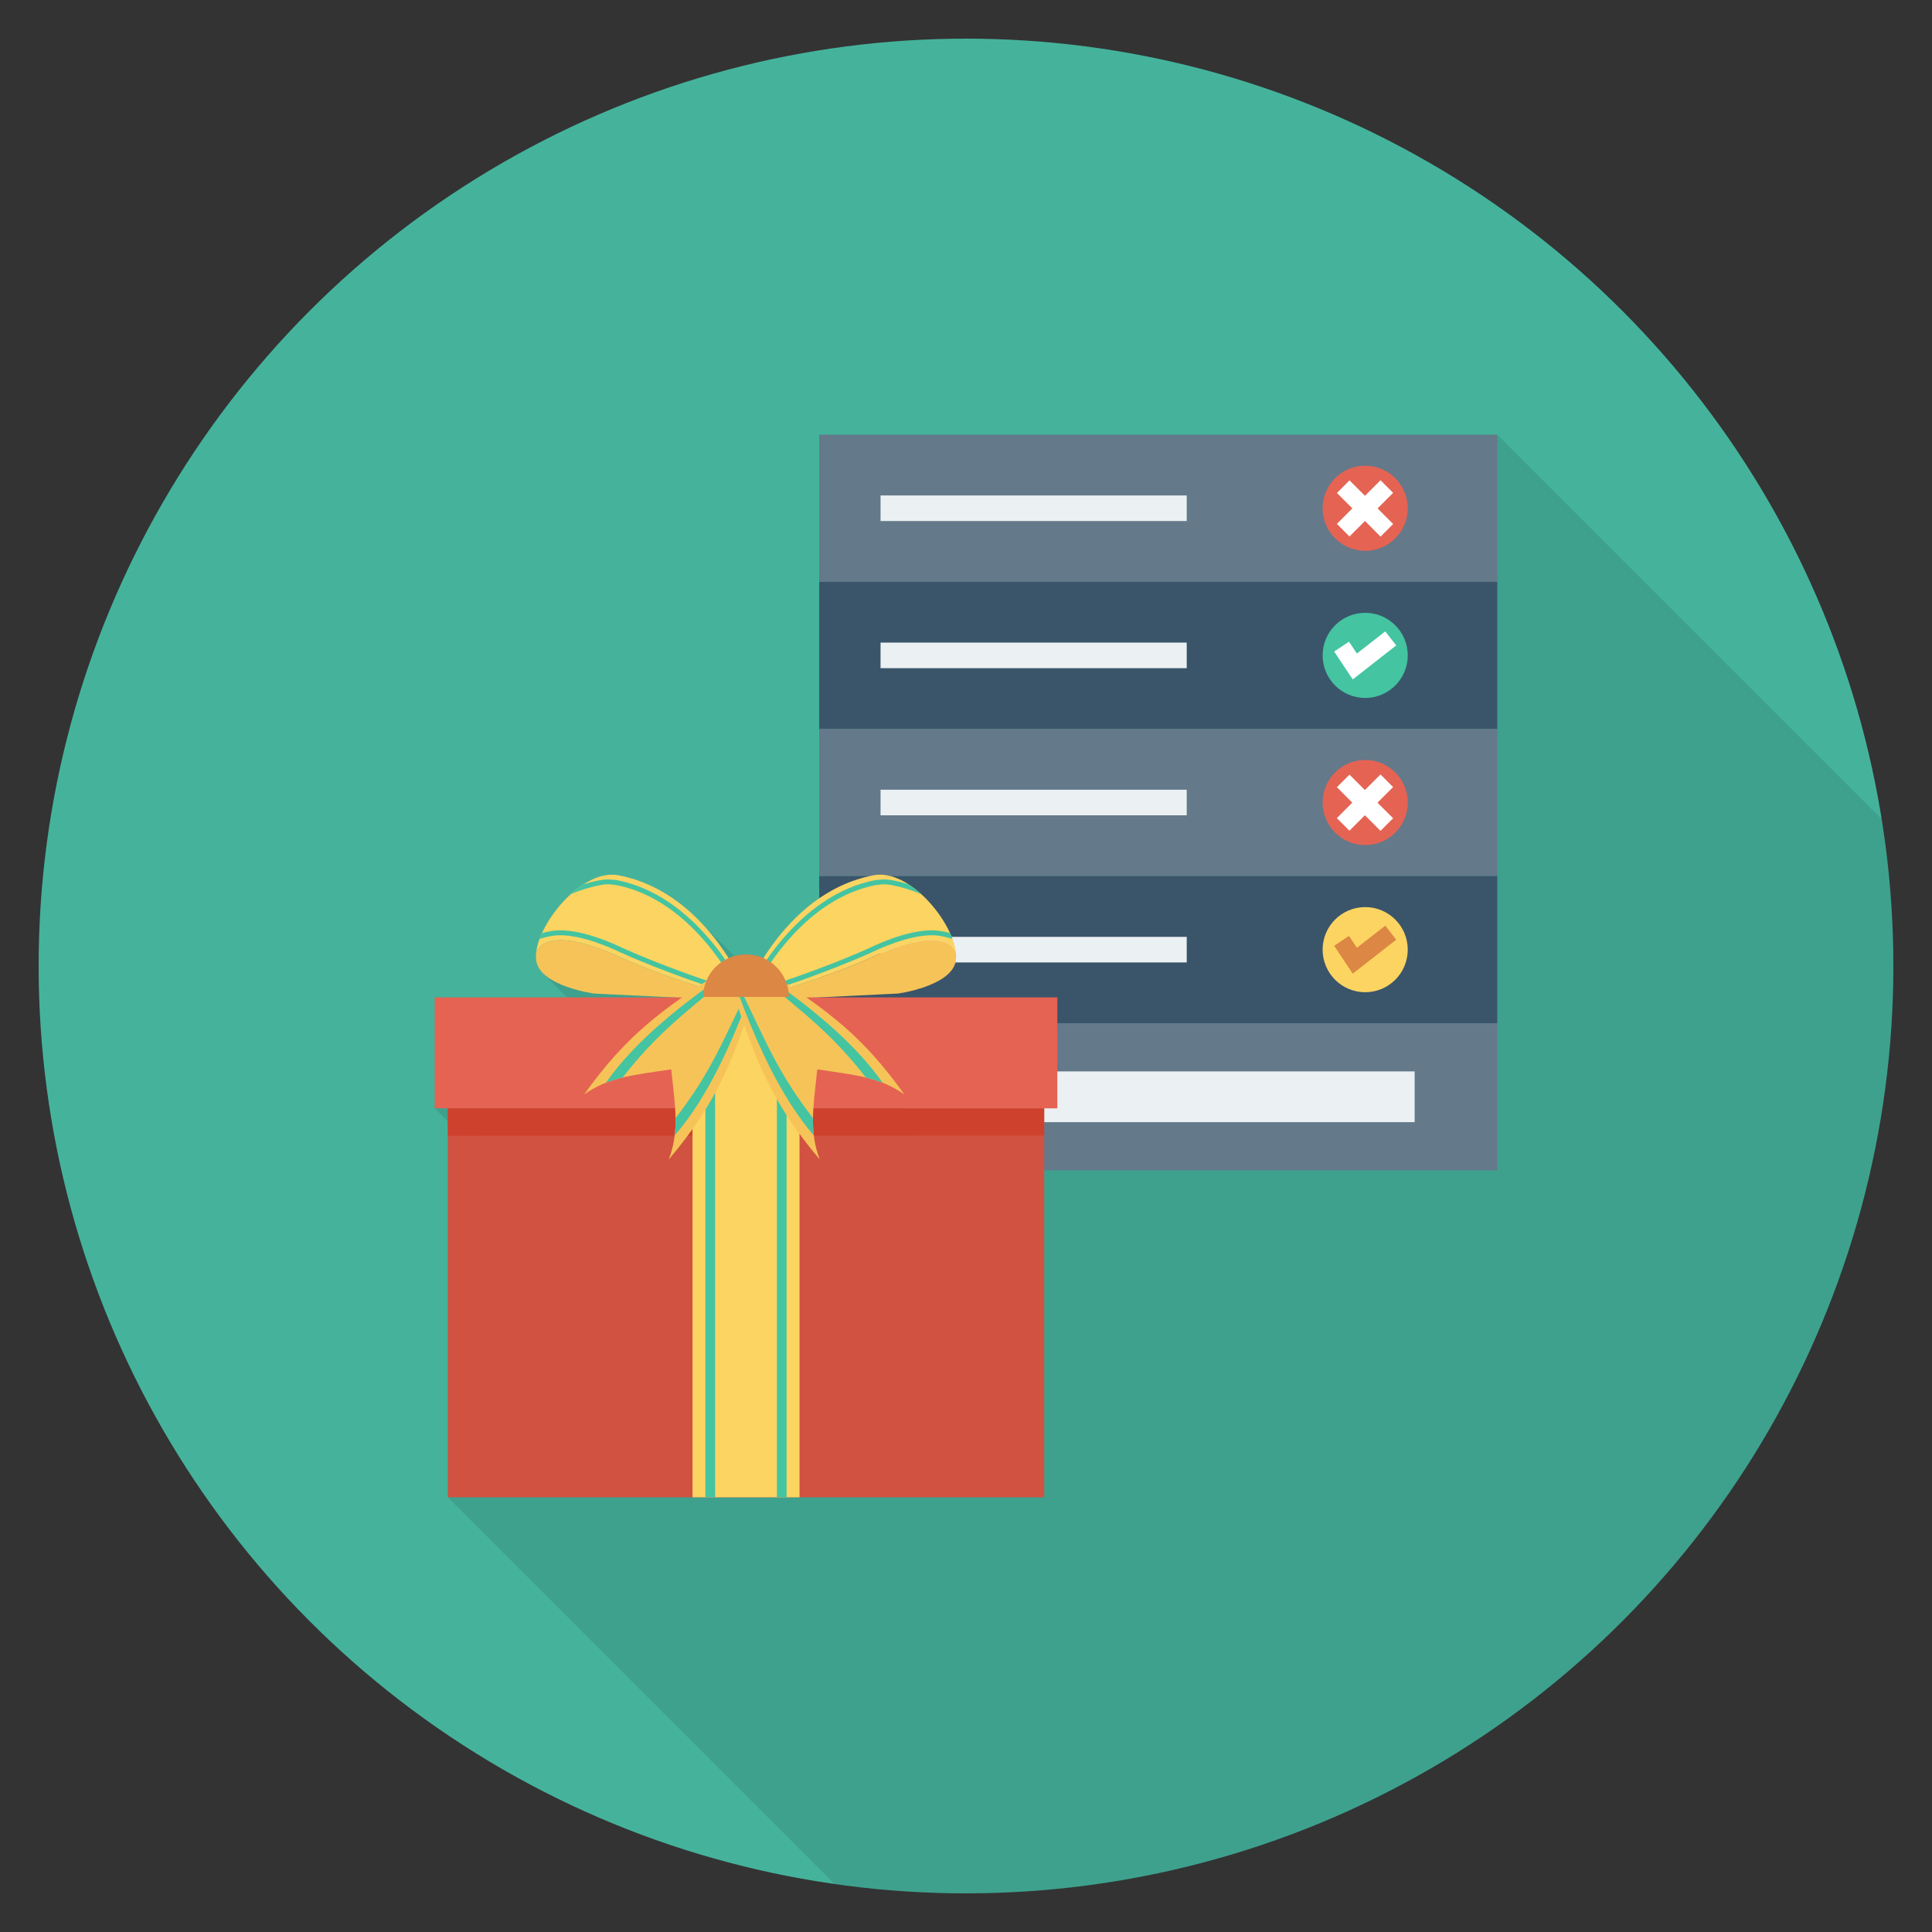 <?xml version="1.0" encoding="utf-8"?>
<!-- Generator: Adobe Illustrator 21.0.2, SVG Export Plug-In . SVG Version: 6.00 Build 0)  -->
<svg xmlns="http://www.w3.org/2000/svg" xmlns:xlink="http://www.w3.org/1999/xlink" version="1.1" id="Layer_1" x="0px" y="0px" viewBox="0 0 100 100" enable-background="new 0 0 100 100" xml:space="preserve" width="512" height="512">
<rect x="0" y="0" width="100" height="100" fill="#333333" stroke="none"/>
<g>
	<circle fill="#45B39C" cx="50" cy="50" r="48"/>
	<path opacity="0.1" d="M42.4,22.499v24.01c-1.28,0.88-2.24,2.06-2.88,3.09   c-0.28-0.13-0.58-0.2-0.91-0.2c-0.2,0-0.4,0.03-0.59,0.08   l-1.84-1.83l-0.22-0.22c-1.01-0.97-2.31-1.81-3.94-2.12   c-0.59-0.12-1.22,0.08-1.81,0.46c-0.01,0-0.01,0.01-0.01,0.01   c-0.23,0.14-0.45,0.31-0.66,0.5c-0.63,0.58-1.17,1.32-1.49,2.02   c-0.01,0.03-0.02,0.06-0.03,0.09c-0.03,0.07-0.07,0.14-0.09,0.21   c-0.09,0.25-0.16,0.49-0.18,0.71c-0.02,0.16-0.02,0.31,0.01,0.45   c0.04,0.24,0.18,0.46,0.37,0.64l1.22,1.23H22.5v5.74l0.68,0.68v19.45   l20.012,20.011C45.417,97.827,47.688,98,50,98c26.51,0,48-21.49,48-48   c0-2.589-0.211-5.129-0.606-7.607L77.5,22.499H42.4z"/>
	<g>
		<g>
			<rect x="42.403" y="22.5" fill="#64798A" width="35.097" height="7.615"/>
			<rect x="42.403" y="30.115" fill="#3A556A" width="35.097" height="7.615"/>
			<rect x="42.403" y="37.731" fill="#64798A" width="35.097" height="7.615"/>
			<rect x="42.403" y="45.346" fill="#3A556A" width="35.097" height="7.615"/>
			<rect x="42.403" y="52.962" fill="#64798A" width="35.097" height="7.615"/>
			<g>
				<rect x="45.577" y="25.645" fill="#EBF0F3" width="15.848" height="1.324"/>
			</g>
			<circle fill="#E56353" cx="70.662" cy="26.308" r="2.203"/>
			<g>
				<rect x="45.577" y="33.261" fill="#EBF0F3" width="15.848" height="1.324"/>
			</g>
			<circle fill="#44C4A1" cx="70.662" cy="33.923" r="2.203"/>
			<g>
				<rect x="45.577" y="40.876" fill="#EBF0F3" width="15.848" height="1.324"/>
			</g>
			<circle fill="#E56353" cx="70.662" cy="41.538" r="2.203"/>
			<g>
				<rect x="45.577" y="48.492" fill="#EBF0F3" width="15.848" height="1.324"/>
			</g>
			<circle fill="#FCD462" cx="70.662" cy="49.154" r="2.203"/>
			<g>
				<rect x="46.681" y="55.456" fill="#EBF0F3" width="26.541" height="2.627"/>
			</g>
			<g>
				<polygon fill="#FFFFFF" points="70.018,35.166 69.056,33.724 69.823,33.212 70.234,33.827       71.701,32.68 72.268,33.407     "/>
			</g>
			<g>
				<polygon fill="#DC8744" points="70.018,50.397 69.056,48.954 69.823,48.443 70.234,49.058       71.701,47.911 72.268,48.638     "/>
			</g>
			<g>
				<g>
					
						<rect x="70.201" y="24.71" transform="matrix(0.707 -0.707 0.707 0.707 2.097 57.678)" fill="#FFFFFF" width="0.922" height="3.195"/>
				</g>
				<g>
					
						<rect x="69.065" y="25.847" transform="matrix(0.707 -0.707 0.707 0.707 2.094 57.671)" fill="#FFFFFF" width="3.195" height="0.922"/>
				</g>
			</g>
			<g>
				<g>
					
						<rect x="70.201" y="39.941" transform="matrix(0.707 -0.707 0.707 0.707 -8.674 62.14)" fill="#FFFFFF" width="0.922" height="3.195"/>
				</g>
				<g>
					
						<rect x="69.065" y="41.078" transform="matrix(0.707 -0.707 0.707 0.707 -8.676 62.132)" fill="#FFFFFF" width="3.195" height="0.922"/>
				</g>
			</g>
		</g>
		<g>
			<g>
				<g>
					<path fill="#FCD462" d="M49.478,49.311c-0.173-1.627-2.412-4.365-4.271-4.006       c-4.859,0.94-6.821,6.51-6.821,6.51s3.801-0.928,6.821-2.303       C45.207,49.513,48.818,47.744,49.478,49.311z"/>
					<path fill="#44C4A1" d="M48.301,48.154c-1.308-0.031-2.95,0.744-3.269,0.9       c-2.017,0.911-4.66,1.832-6.023,2.226c0.564-1.087,2.724-4.78,6.345-5.475       c0.036-0.007,0.076-0.009,0.119-0.011c0.047-0.002,0.096-0.005,0.148-0.014       c0.396-0.068,1.494,0.246,2.065,0.504c-0.214-0.194-0.438-0.368-0.669-0.516       c-0.539-0.166-1.13-0.291-1.44-0.238c-0.039,0.007-0.078,0.008-0.117,0.01       c-0.05,0.002-0.102,0.005-0.155,0.015c-4.138,0.794-6.41,5.354-6.655,5.871       l-0.118,0.249l0.268-0.072c1.259-0.34,4.162-1.334,6.348-2.322       c0.307-0.151,1.905-0.897,3.147-0.873c0.391,0.009,0.763,0.117,1.004,0.192       c-0.037-0.1-0.078-0.2-0.125-0.302       C48.934,48.231,48.627,48.162,48.301,48.154z"/>
					<path fill="#F6C358" d="M45.207,49.513c-3.02,1.375-6.821,2.303-6.821,2.303       l8.092-0.39c0,0,2.747-0.371,2.99-1.671       c0.025-0.134,0.027-0.284,0.01-0.443       C48.818,47.744,45.207,49.513,45.207,49.513z"/>
				</g>
				<g>
					<path fill="#FCD462" d="M27.749,49.311c0.173-1.627,2.412-4.365,4.271-4.006       c4.859,0.94,6.821,6.51,6.821,6.51s-3.801-0.928-6.821-2.303       C32.02,49.513,28.408,47.744,27.749,49.311z"/>
					<path fill="#44C4A1" d="M28.926,48.154c1.308-0.031,2.95,0.744,3.269,0.9       c2.017,0.911,4.66,1.832,6.023,2.226c-0.564-1.087-2.724-4.78-6.345-5.475       c-0.036-0.007-0.076-0.009-0.119-0.011c-0.047-0.002-0.096-0.005-0.148-0.014       c-0.396-0.068-1.494,0.246-2.065,0.504c0.214-0.194,0.438-0.368,0.669-0.516       c0.539-0.166,1.13-0.291,1.44-0.238c0.039,0.007,0.078,0.008,0.117,0.01       c0.05,0.002,0.102,0.005,0.155,0.015c4.138,0.794,6.41,5.354,6.655,5.871       l0.118,0.249l-0.268-0.072c-1.259-0.34-4.162-1.334-6.348-2.322       c-0.307-0.151-1.905-0.897-3.147-0.873c-0.391,0.009-0.763,0.117-1.004,0.192       c0.037-0.1,0.078-0.2,0.125-0.302       C28.293,48.231,28.6,48.162,28.926,48.154z"/>
					<path fill="#F6C358" d="M32.02,49.513c3.02,1.375,6.821,2.303,6.821,2.303       l-8.092-0.39c0,0-2.747-0.371-2.99-1.671       c-0.025-0.134-0.027-0.284-0.01-0.443       C28.408,47.744,32.02,49.513,32.02,49.513z"/>
				</g>
			</g>
			<rect x="22.5" y="51.625" fill="#E56353" width="32.227" height="5.742"/>
			<rect x="23.18" y="57.368" fill="#D15241" width="30.867" height="20.132"/>
			<polygon fill="#CE412D" points="54.047,58.775 23.18,58.786 23.18,57.368 54.047,57.368         "/>
			<rect x="35.844" y="51.625" fill="#FCD462" width="5.539" height="25.875"/>
			<g>
				<rect x="36.512" y="51.625" fill="#44C4A1" width="0.502" height="25.875"/>
				<rect x="40.212" y="51.625" fill="#44C4A1" width="0.502" height="25.875"/>
			</g>
			<g>
				<g>
					<path fill="#F6C358" d="M34.615,60.015c0.532-1.418,0.363-2.529,0.127-4.664       c-2.139,0.312-3.263,0.429-4.51,1.299c2.195-3.064,3.974-4.362,7.155-6.41       c0.666,0.512,0.999,0.767,1.665,1.279       C37.861,55.094,37.046,57.131,34.615,60.015z"/>
					<path fill="#44C4A1" d="M37.686,50.469c-0.022-0.017-0.041-0.032-0.064-0.049       c-0.011-0.008-0.023-0.018-0.035-0.027c-2.21,1.525-4.665,3.427-6.226,5.648       c0.274-0.108,0.559-0.194,0.865-0.268c1.826-2.345,3.281-3.37,5.512-5.264       C37.718,50.494,37.703,50.482,37.686,50.469z"/>
					<path fill="#44C4A1" d="M38.852,51.364c-0.011-0.008-0.024-0.018-0.035-0.027       c-0.022-0.017-0.042-0.032-0.064-0.049c-0.016-0.013-0.032-0.024-0.053-0.041       c-1.282,2.623-1.913,4.281-3.736,6.628c0.005,0.313-0.007,0.608-0.043,0.899       C36.691,56.715,37.924,53.874,38.852,51.364z"/>
				</g>
				<g>
					<path fill="#F6C358" d="M42.43,60.015c-0.532-1.418-0.363-2.529-0.127-4.664       c2.139,0.312,3.263,0.429,4.51,1.299c-2.195-3.064-3.974-4.362-7.155-6.41       c-0.666,0.512-0.999,0.767-1.665,1.279       C39.184,55.094,40,57.131,42.43,60.015z"/>
					<path fill="#44C4A1" d="M39.359,50.469c0.022-0.017,0.041-0.032,0.064-0.049       c0.011-0.008,0.023-0.018,0.035-0.027c2.21,1.525,4.665,3.427,6.226,5.648       c-0.274-0.108-0.559-0.194-0.865-0.268c-1.826-2.345-3.281-3.37-5.512-5.264       C39.327,50.494,39.343,50.482,39.359,50.469z"/>
					<path fill="#44C4A1" d="M38.194,51.364c0.011-0.008,0.024-0.018,0.035-0.027       c0.022-0.017,0.042-0.032,0.064-0.049c0.016-0.013,0.032-0.024,0.053-0.041       c1.282,2.623,1.913,4.281,3.736,6.628c-0.005,0.313,0.007,0.608,0.043,0.899       C40.354,56.715,39.121,53.874,38.194,51.364z"/>
				</g>
			</g>
			<path fill="#DC8744" d="M38.613,49.4c-1.225,0-2.217,0.986-2.217,2.203h4.435     C40.831,50.387,39.838,49.4,38.613,49.4z"/>
		</g>
	</g>
</g>
</svg>
